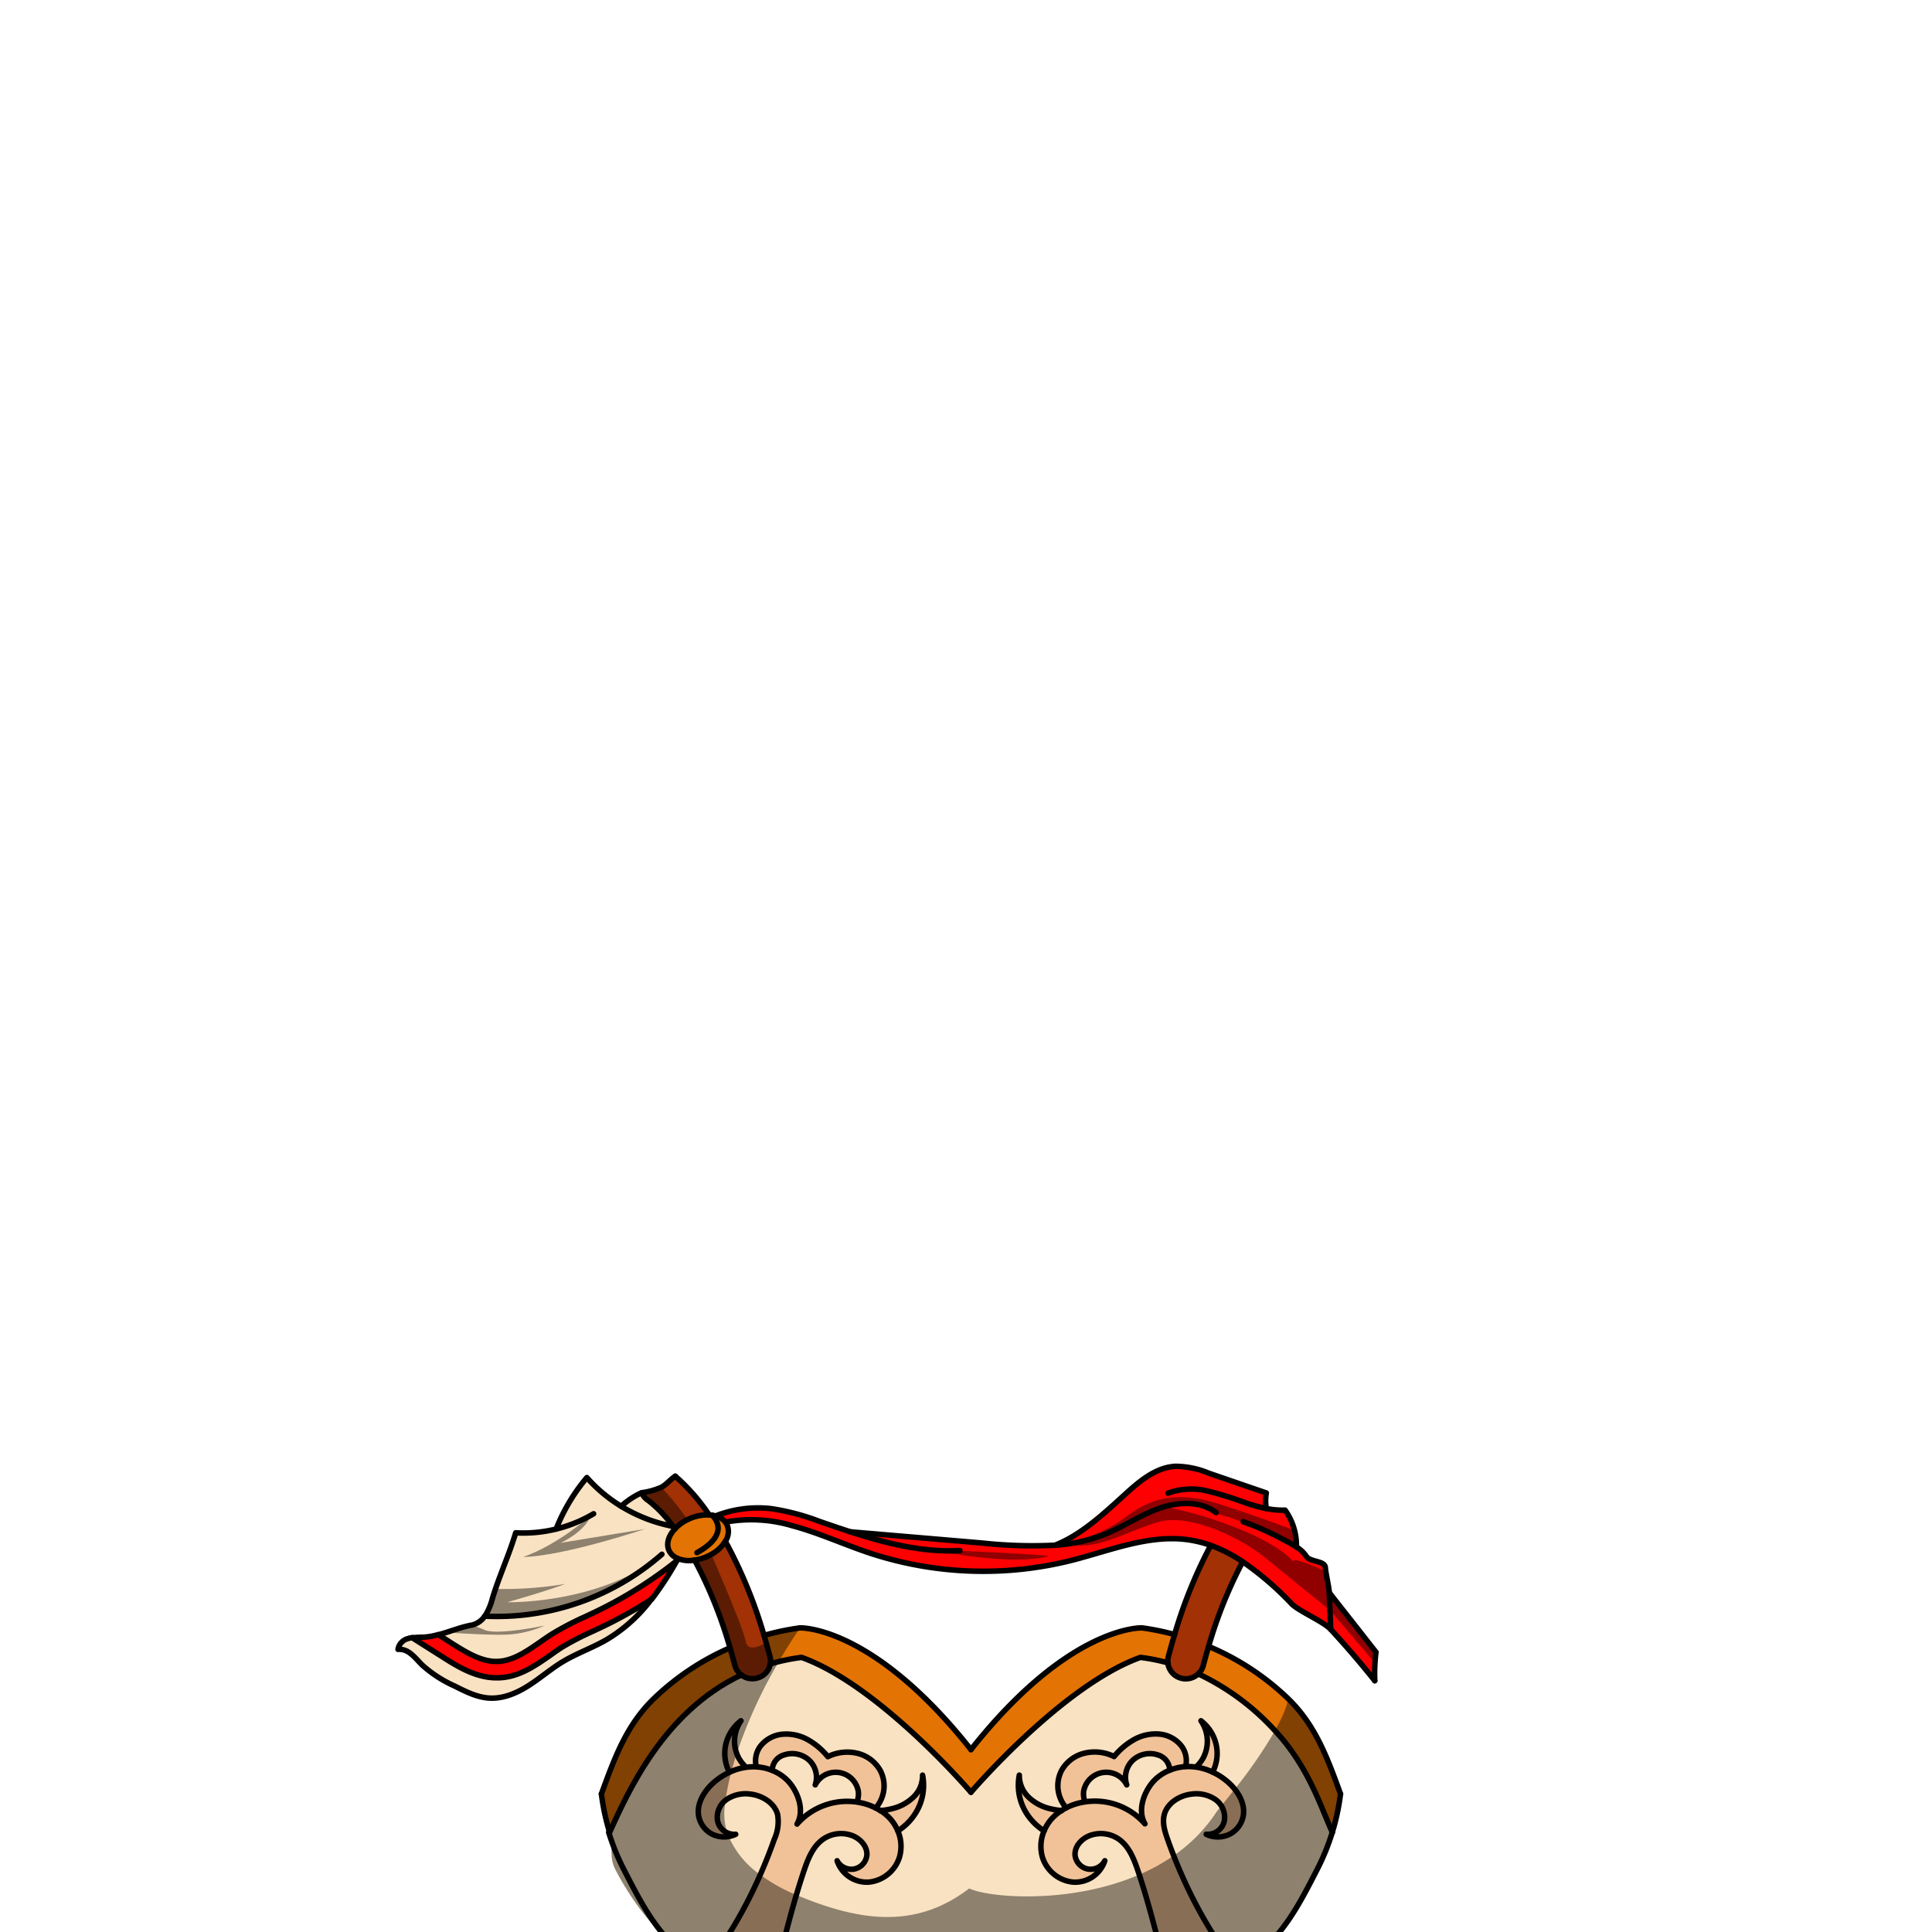 <svg xmlns="http://www.w3.org/2000/svg" viewBox="0 0 432 432">
  <defs>
    <style>.BUNTAI_PEACOCK_OUTFIT_PEACOCK_OUTFIT_32_a{isolation:isolate;}.BUNTAI_PEACOCK_OUTFIT_PEACOCK_OUTFIT_32_b{fill:#f1c298;}.BUNTAI_PEACOCK_OUTFIT_PEACOCK_OUTFIT_32_c{fill:#f9e2c2;}.BUNTAI_PEACOCK_OUTFIT_PEACOCK_OUTFIT_32_d{fill:#e37303;}.BUNTAI_PEACOCK_OUTFIT_PEACOCK_OUTFIT_32_e{fill:#fe0002;}.BUNTAI_PEACOCK_OUTFIT_PEACOCK_OUTFIT_32_f{fill:#a23105;}.BUNTAI_PEACOCK_OUTFIT_PEACOCK_OUTFIT_32_g{fill:none;stroke:#000;stroke-linecap:round;stroke-linejoin:round;stroke-width:1.23px;}.BUNTAI_PEACOCK_OUTFIT_PEACOCK_OUTFIT_32_h{opacity:0.43;mix-blend-mode:multiply;}</style>
  </defs>
  <g class="BUNTAI_PEACOCK_OUTFIT_PEACOCK_OUTFIT_32_a">
    <path class="BUNTAI_PEACOCK_OUTFIT_PEACOCK_OUTFIT_32_b" d="M206.29,396.92a6.64,6.64,0,0,1-2.09,4.95,10.28,10.28,0,0,1-4.92,2.59,17.26,17.26,0,0,1-2.39.39h0a8.56,8.56,0,0,0-1.06-.61,7.92,7.92,0,0,0,1.4-2.4,7.38,7.38,0,0,0-.41-6A8,8,0,0,0,191.6,392a9.72,9.72,0,0,0-6.49.78,15.68,15.68,0,0,0-4.45-3.78,9.89,9.89,0,0,0-5.7-1.24,7.06,7.06,0,0,0-5,2.76,5.46,5.46,0,0,0-.86,4.46,10.07,10.07,0,0,0-1.1,0c-.4,0-.81.05-1.22.11a7.78,7.78,0,0,1-1.7-2.22,6.07,6.07,0,0,1-.34-.79h0a3.38,3.38,0,0,1-.11-.34l-.09-.3a.42.42,0,0,1,0-.15.74.74,0,0,1,0-.14s0-.06,0-.08-.05-.25-.07-.37,0-.24-.05-.35a.09.09,0,0,0,0-.05s0-.07,0-.1,0-.1,0-.15a2.11,2.11,0,0,1,0-.26v0c0-.13,0-.25,0-.38a8,8,0,0,1,.35-2.44,11.72,11.72,0,0,1,.45-1.13,7.42,7.42,0,0,1,.62-1.05,9.34,9.34,0,0,0-3.55,6.2,9.2,9.2,0,0,0,.94,5.27,14.33,14.33,0,0,0-3.84,2.61c-2,1.86-3.49,4.49-3,7.13a5.8,5.8,0,0,0,3.07,4.1,5.6,5.6,0,0,0,1,.37l.33.09a6.35,6.35,0,0,0,1.63.15l.23,0,.34,0,.23,0,.27-.06.22-.05.17-.05.1,0a5.84,5.84,0,0,0,.73-.29,3.66,3.66,0,0,1-.74,0l-.14,0-.21,0h0l-.11,0L163,410l-.16-.05-.16-.07a.75.75,0,0,1-.18-.08s0,0,0,0h0l-.2-.1-.19-.13a3.92,3.92,0,0,1-1-.94.86.86,0,0,1-.07-.1c-.06-.08-.11-.16-.16-.24l-.12-.21a0,0,0,0,0,0,0c0-.07-.07-.13-.1-.21l0-.1a.69.69,0,0,1,0-.1l0-.09s0,0,0-.05-.05-.2-.08-.3a4.67,4.67,0,0,1-.09-.82,1.77,1.77,0,0,1,0-.23.13.13,0,0,1,0-.06v-.11l0-.14a2.16,2.16,0,0,1,0-.27.5.5,0,0,1,0-.12,1.17,1.17,0,0,1,.05-.2,2.58,2.58,0,0,1,.08-.26,4.33,4.33,0,0,1,.22-.56l.05-.1a.25.25,0,0,1,0-.07A1.55,1.55,0,0,1,161,404c0-.08.09-.16.14-.24a4.8,4.8,0,0,1,.32-.43l.06-.07q.15-.18.33-.36l.2-.19.21-.18.19-.15a7.62,7.62,0,0,1,5.3-1.22c2.72.31,5.45,2,6.13,4.58a9.52,9.52,0,0,1-.73,5.49c-.23.64-.46,1.29-.7,1.93l-.42,1.09c-.1.26-.21.52-.31.77l-.15.38-.31.75-.23.54c0,.05-.05.1-.07.16l-.05.13-.35.77c-.19.45-.39.9-.6,1.34l-.6,1.3c-.1.22-.21.43-.32.65l-.48,1c-.29.58-.59,1.16-.9,1.73l-.4.77c-.17.31-.34.63-.52.94v0c-.32.57-.64,2.13-1,2.7s-.55.94-.84,1.41-.44.73-.67,1.09c-.42.68-.86,1.36-1.3,2l-.59.87-.22.32-.71,1q-.44.63-.9,1.26l-.39.52a1.85,1.85,0,0,1-.22.29c-.14.21-.29.41-.44.61-.49.64-1,1.27-1.48,1.9h0A88.63,88.63,0,0,0,173,444l.55-3.2c.2-.85.42-1.69.63-2.54.06-.25.13-.5.19-.76.17-.68.35-1.35.53-2,0-.17.09-.34.14-.51.2-.76.4-1.52.61-2.27s.49-1.76.74-2.63l.57-2,.33-1.11c.23-.77.48-2.56.72-3.34q.81-2.61,1.68-5.2c.93-2.78,2.07-5.76,4.59-7.36a7.09,7.09,0,0,1,6.35-.58c1.8.73,3.32,2.46,3.16,4.36a3.54,3.54,0,0,1-2.85,3.07,3.63,3.63,0,0,1-3.8-1.85,7,7,0,0,0,7.15,4.77,8,8,0,0,0,6.79-5.56,8.79,8.79,0,0,0-.36-5.89,12.32,12.32,0,0,0,3.62-3.46A11.71,11.71,0,0,0,206.29,396.92ZM178.2,407.8c1.6-2.79.48-6.56-1.54-9.08a9.75,9.75,0,0,0-4-2.9c0-.09,0-.19,0-.28a3.66,3.66,0,0,1,2.66-3.14,5.64,5.64,0,0,1,5.62,1.23,5.28,5.28,0,0,1,1.32,5.47,5.13,5.13,0,0,1,9.62,1.38,4.6,4.6,0,0,1-.3,2.41A14.92,14.92,0,0,0,178.2,407.8Z" />
    <path class="BUNTAI_PEACOCK_OUTFIT_PEACOCK_OUTFIT_32_b" d="M278.1,404.75a.62.62,0,0,0,0-.13s0,0,0-.06a0,0,0,0,0,0-.05,2,2,0,0,0,0-.23,0,0,0,0,0,0,0,1.81,1.81,0,0,0,0-.23c0-.12,0-.26-.07-.39s0-.12-.05-.18l0-.13-.09-.29c0-.06,0-.12-.07-.2l0-.12c-.05-.11-.09-.22-.13-.32l-.07-.14s0,0,0-.06a.61.61,0,0,0-.05-.12c0-.1-.1-.21-.15-.31l-.17-.3c-.11-.2-.24-.41-.37-.61l-.41-.57-.23-.28a11.75,11.75,0,0,0-1.08-1.15,14.13,14.13,0,0,0-3.83-2.61,9.2,9.2,0,0,0,.94-5.27,9.34,9.34,0,0,0-3.55-6.2,8.07,8.07,0,0,1,.6,8.12,8,8,0,0,1-1.7,2.22c-.41-.06-.82-.09-1.22-.11a10.07,10.07,0,0,0-1.1,0,5.46,5.46,0,0,0-.86-4.46,7.06,7.06,0,0,0-5-2.76,9.86,9.86,0,0,0-5.69,1.24,15.68,15.68,0,0,0-4.45,3.78,9.72,9.72,0,0,0-6.49-.78,8,8,0,0,0-5.23,3.85,7.42,7.42,0,0,0-.4,6,8.1,8.1,0,0,0,1.39,2.4,9.24,9.24,0,0,0-1,.61h0a17.26,17.26,0,0,1-2.39-.39,10.36,10.36,0,0,1-4.93-2.59,6.71,6.71,0,0,1-2.09-4.95,11.8,11.8,0,0,0,1.91,9,12.47,12.47,0,0,0,3.63,3.46,8.85,8.85,0,0,0-.37,5.89,8,8,0,0,0,6.79,5.56,7,7,0,0,0,7.16-4.77,3.63,3.63,0,0,1-3.8,1.85,3.54,3.54,0,0,1-2.85-3.07c-.16-1.9,1.35-3.63,3.16-4.36a7.09,7.09,0,0,1,6.35.58c2.52,1.6,3.65,4.58,4.59,7.36.07.23.15.45.22.68q.39,1.15.75,2.31c.18.53.35,1.06.51,1.58.09.28.18.56.26.84s.21.64.3,1l.15.48c.15.51.3,2,.45,2.51.27.89.52,1.78.78,2.67.17.59.34,1.18.5,1.76l.07.27c.08.3.16.59.25.89.16.58.31,1.16.47,1.74.09.36.19.73.28,1.1l.42,1.58c.24,1,.49,2,.73,3l.9,3.12h0a88.73,88.73,0,0,0,14.69-4.41h0l-1-1.28-.31-.42-.26-.34-.52-.69a.83.83,0,0,1-.08-.12l-.18-.23-.75-1c-.3-.43-.61-.86-.9-1.29a.94.94,0,0,1-.09-.12.41.41,0,0,1-.05-.09l-.12-.16c-.24-.36-.49-.72-.72-1.09-.08-.12-.17-.23-.24-.36l-.66-1-.1-.15-.71-1.13-.06-.1a1.76,1.76,0,0,0-.14-.23c-.29-.49-.58-1-.86-1.46h0a.59.59,0,0,0,0-.08.3.3,0,0,1,0-.08c-.3-.51-.59-2-.87-2.53l-.2-.34c-.15-.27-.29-.54-.43-.81s-.21-.39-.31-.58-.31-.57-.45-.86-.3-.58-.44-.87-.26-.5-.38-.75l-.3-.63a.75.75,0,0,1-.06-.13c-.09-.17-.17-.34-.25-.51a2.72,2.72,0,0,1-.11-.25c-.15-.31-.3-.62-.43-.93s-.18-.37-.26-.57-.12-.27-.19-.4c-.14-.34-.29-.68-.44-1,0,0,0-.09-.05-.13-.26-.6-.51-1.2-.75-1.81v0c-.14-.34-.28-.68-.4-1s-.2-.5-.3-.76h0a.49.49,0,0,1,0-.11c-.21-.57-.43-1.14-.63-1.71-.62-1.77-1.2-3.67-.72-5.49.68-2.58,3.41-4.27,6.13-4.58a7.64,7.64,0,0,1,5.3,1.22l.22.18.14.12.18.16.17.17.08.09.17.19.09.11.23.32,0,0,0,0a2.26,2.26,0,0,1,.16.26l.12.22c.07.13.12.26.18.4a1.31,1.31,0,0,1,.05.15,1.87,1.87,0,0,1,.13.42.42.42,0,0,1,0,.15.08.08,0,0,1,0,0s0,0,0,.06a.78.78,0,0,0,0,.14.19.19,0,0,1,0,.08.43.43,0,0,1,0,.12s0,0,0,0a1.1,1.1,0,0,1,0,.18,3.77,3.77,0,0,1-4.12,4.07,6,6,0,0,0,5.2,0A5.78,5.78,0,0,0,278,406a6,6,0,0,0,.07-.85.71.71,0,0,0,0-.15A1.69,1.69,0,0,0,278.1,404.75Zm-20.54-6c-2,2.52-3.14,6.29-1.54,9.08a14.93,14.93,0,0,0-13.4-4.91,4.6,4.6,0,0,1-.3-2.41,5.13,5.13,0,0,1,9.62-1.38,5.28,5.28,0,0,1,1.32-5.47,5.64,5.64,0,0,1,5.62-1.23,3.66,3.66,0,0,1,2.66,3.14c0,.09,0,.19,0,.28A9.75,9.75,0,0,0,257.56,398.72Z" />
    <path class="BUNTAI_PEACOCK_OUTFIT_PEACOCK_OUTFIT_32_c" d="M181,393.63a5.64,5.64,0,0,0-5.62-1.23,3.66,3.66,0,0,0-2.66,3.14c0,.09,0,.19,0,.28a9.75,9.75,0,0,1,4,2.9c2,2.52,3.14,6.29,1.54,9.08a14.92,14.92,0,0,1,13.4-4.91,4.6,4.6,0,0,0,.3-2.41,5.13,5.13,0,0,0-9.62-1.38A5.28,5.28,0,0,0,181,393.63Z" />
    <path class="BUNTAI_PEACOCK_OUTFIT_PEACOCK_OUTFIT_32_c" d="M261.53,395.82c0-.09,0-.19,0-.28a3.66,3.66,0,0,0-2.66-3.14,5.64,5.64,0,0,0-5.62,1.23,5.28,5.28,0,0,0-1.32,5.47,5.13,5.13,0,0,0-9.62,1.38,4.6,4.6,0,0,0,.3,2.41A14.93,14.93,0,0,1,256,407.8c-1.6-2.79-.48-6.56,1.54-9.08A9.75,9.75,0,0,1,261.53,395.82Z" />
    <path class="BUNTAI_PEACOCK_OUTFIT_PEACOCK_OUTFIT_32_c" d="M297.91,409.69h0a50.64,50.64,0,0,1-3.31,8.17c-3.93,7.65-7.75,15.3-15,20.16,0,0-1.25.61-3.42,1.47h0c-5.73-7.18-10.4-16.17-13.79-24.64-.48-1.19-.94-2.4-1.37-3.62-.62-1.77-1.2-3.67-.72-5.49.68-2.58,3.41-4.27,6.13-4.58a7.64,7.64,0,0,1,5.3,1.22,5.3,5.3,0,0,1,1.3,1.37,4.55,4.55,0,0,1,.73,3.41,3.83,3.83,0,0,1-4.05,3,6,6,0,0,0,5.2,0A5.78,5.78,0,0,0,278,406a7.64,7.64,0,0,0-2-6,11.75,11.75,0,0,0-1.08-1.15,14.13,14.13,0,0,0-3.83-2.61,9.2,9.2,0,0,0,.94-5.27,9.34,9.34,0,0,0-3.55-6.2,8.07,8.07,0,0,1,.6,8.12,8,8,0,0,1-1.7,2.22c-.41-.06-.82-.09-1.22-.11a10.07,10.07,0,0,0-1.1,0,5.46,5.46,0,0,0-.86-4.46,7.06,7.06,0,0,0-5-2.76,9.86,9.86,0,0,0-5.69,1.24,15.68,15.68,0,0,0-4.45,3.78,9.72,9.72,0,0,0-6.49-.78,8,8,0,0,0-5.23,3.85,7.42,7.42,0,0,0-.4,6,8.1,8.1,0,0,0,1.39,2.4,9.24,9.24,0,0,0-1,.61h0a17.26,17.26,0,0,1-2.39-.39,10.36,10.36,0,0,1-4.93-2.59,6.71,6.71,0,0,1-2.09-4.95,11.8,11.8,0,0,0,1.91,9,12.47,12.47,0,0,0,3.63,3.46,8.85,8.85,0,0,0-.37,5.89,8,8,0,0,0,6.79,5.56,7,7,0,0,0,7.16-4.77,3.63,3.63,0,0,1-3.8,1.85,3.54,3.54,0,0,1-2.85-3.07c-.16-1.9,1.35-3.63,3.16-4.36a7.09,7.09,0,0,1,6.35.58c2.52,1.6,3.65,4.58,4.59,7.36.07.23.15.45.22.68,2.26,6.81,4.23,14.7,5.92,21.66l.9,3.12h0c-13.48,2.77-31.66,3-44.42-10.56C204.46,446.77,186.48,446.68,173,444l.55-3.2c1.31-5.42,2.8-11.81,4.46-17.14q.81-2.61,1.68-5.2c.93-2.78,2.07-5.76,4.59-7.36a7.09,7.09,0,0,1,6.35-.58c1.8.73,3.32,2.46,3.16,4.36a3.54,3.54,0,0,1-2.85,3.07,3.63,3.63,0,0,1-3.8-1.85,7,7,0,0,0,7.15,4.77,8,8,0,0,0,6.79-5.56,8.79,8.79,0,0,0-.36-5.89,12.32,12.32,0,0,0,3.62-3.46,11.71,11.71,0,0,0,1.91-9,6.64,6.64,0,0,1-2.09,4.95,10.28,10.28,0,0,1-4.92,2.59,17.26,17.26,0,0,1-2.39.39h0a8.56,8.56,0,0,0-1.06-.61,7.92,7.92,0,0,0,1.4-2.4,7.38,7.38,0,0,0-.41-6A8,8,0,0,0,191.6,392a9.72,9.72,0,0,0-6.49.78,15.68,15.68,0,0,0-4.45-3.78,9.89,9.89,0,0,0-5.7-1.24,7.06,7.06,0,0,0-5,2.76,5.46,5.46,0,0,0-.86,4.46,10.07,10.07,0,0,0-1.1,0c-.4,0-.81.05-1.22.11a7.78,7.78,0,0,1-1.7-2.22,6.07,6.07,0,0,1-.34-.79,8.07,8.07,0,0,1,.94-7.33,9.34,9.34,0,0,0-3.55,6.2,9.2,9.2,0,0,0,.94,5.27,14.33,14.33,0,0,0-3.84,2.61c-2,1.86-3.49,4.49-3,7.13a5.8,5.8,0,0,0,3.07,4.1,6,6,0,0,0,3.72.52,5.9,5.9,0,0,0,1.49-.48,3.32,3.32,0,0,1-1.76-.26,4,4,0,0,1-2.29-2.7,4.86,4.86,0,0,1,1.84-4.63l.19-.15a7.62,7.62,0,0,1,5.3-1.22c2.72.31,5.45,2,6.13,4.58a9.52,9.52,0,0,1-.73,5.49q-1.41,4-3.19,7.86c-3.17,6.91-7.19,14.44-12,20.4h0c-2.18-.86-3.42-1.47-3.42-1.47-7.21-4.86-13.14-12.51-17.06-20.16-1.35-2.63-.36-5.36-1.21-8.17h0c4.12-9,12.05-26.95,29.45-35.17a4.06,4.06,0,0,0,2.48.84,3.94,3.94,0,0,0,1-.13,4,4,0,0,0,3-3.17c.63-.19,1.26-.36,1.91-.52a43,43,0,0,1,5.1-.94c17.4,6.22,37.87,30.15,37.87,30.15S237.58,376.82,255,370.6a43,43,0,0,1,6.16,1.22,4,4,0,0,0,3,3.41,3.83,3.83,0,0,0,1,.13,4.05,4.05,0,0,0,2.76-1.08A54.83,54.83,0,0,1,285,386.93C292.58,395,295.34,404.07,297.91,409.69Z" />
    <path class="BUNTAI_PEACOCK_OUTFIT_PEACOCK_OUTFIT_32_d" d="M299.74,401.12a49.56,49.56,0,0,1-1.83,8.57c-2.57-5.62-5.33-14.72-12.87-22.76a54.83,54.83,0,0,0-17.11-12.65,3.68,3.68,0,0,0,1.15-1.89c.39-1.47.78-2.88,1.19-4.24l.79.34A57.9,57.9,0,0,1,288,379.75C294.16,385.72,296.82,393.1,299.74,401.12Z" />
    <path class="BUNTAI_PEACOCK_OUTFIT_PEACOCK_OUTFIT_32_d" d="M261.24,370.44a3.81,3.81,0,0,0-.1,1.38A43,43,0,0,0,255,370.6c-17.4,6.22-37.87,30.15-37.87,30.15s-20.47-23.93-37.87-30.15l-1.25.17-.12,0-1.23.21-.1,0-1.14.23h-.05l-1.21.28-1,.25-1,.27a3.57,3.57,0,0,0-.07-1.62c-.43-1.63-.87-3.21-1.32-4.72a58.74,58.74,0,0,1,8-1.68s16.18-.75,38.26,27.18C239.19,363.29,255.37,364,255.37,364a57.5,57.5,0,0,1,7.25,1.48Q261.91,367.88,261.24,370.44Z" />
    <path class="BUNTAI_PEACOCK_OUTFIT_PEACOCK_OUTFIT_32_d" d="M165.76,374.52c-17.4,8.22-25.33,26.17-29.45,35.17a49.56,49.56,0,0,1-1.83-8.57c2.91-8,5.58-15.4,11.79-21.37a57.77,57.77,0,0,1,16.89-11.26l.07,0c.37,1.27.74,2.58,1.09,3.93A3.87,3.87,0,0,0,165.76,374.52Z" />
    <path class="BUNTAI_PEACOCK_OUTFIT_PEACOCK_OUTFIT_32_e" d="M307.4,375.81l-1.11-1.4q-4.21-5.16-8.74-10.08c-.06-1.43-.11-2.86-.17-4.29l-.15-3.92.17.21c1.19,1.53,2.39,3.05,3.58,4.57l.08.11c1.68,2.13,3.34,4.25,5,6.37.11.13.21.25.3.38l.43.55a3.75,3.75,0,0,1,.26.33l.62.78A40.15,40.15,0,0,0,307.4,375.81Z" />
    <path class="BUNTAI_PEACOCK_OUTFIT_PEACOCK_OUTFIT_32_e" d="M297.55,364.33c-1.53-1.66-7.14-4.09-8.72-5.7a70.19,70.19,0,0,0-10.94-9.42,33.11,33.11,0,0,0-7.16-3.65,25.4,25.4,0,0,0-4.89-1.24c-8.84-1.29-17.53,2.38-26.19,4.58a81.17,81.17,0,0,1-45.19-1.63c-5.84-1.94-11.45-4.55-17.39-6.14a32.07,32.07,0,0,0-14.81-.79,4.14,4.14,0,0,0-2.21-1.39,26.12,26.12,0,0,1,12.22-1.62,51.17,51.17,0,0,1,11,2.89c2.26.78,4.55,1.56,6.85,2.3L219.67,345a102.93,102.93,0,0,0,16.27.48,31.29,31.29,0,0,0,3.95-2c4.35-2.63,8.06-6.12,11.8-9.52,3.18-2.89,6.75-5.88,11.09-6.13a19.91,19.91,0,0,1,7.41,1.52l12.93,4.44a10.4,10.4,0,0,0,0,3.52,18.19,18.19,0,0,0,4.23.36,13.89,13.89,0,0,1,2.54,8.24,7,7,0,0,1,2.18,2.06c.85,1.36,4.22,1,4.28,2.56,0,.19,0,.51.11.9.24,1.47.75,4,.77,4.69l.15,3.92C297.44,361.47,297.49,362.9,297.55,364.33Z" />
    <path class="BUNTAI_PEACOCK_OUTFIT_PEACOCK_OUTFIT_32_d" d="M162.18,344.64a8.33,8.33,0,0,1-3.1,2.91,9.49,9.49,0,0,1-1,.5,10.52,10.52,0,0,1-2.8.81c-.17,0-.35,0-.52.06a6.77,6.77,0,0,1-3.22-.44,3.58,3.58,0,0,1-1.93-1.75c-.7-1.47-.15-3.3,1.26-4.84l.07-.07h0a9.71,9.71,0,0,1,2.75-2l.4-.19a9.94,9.94,0,0,1,4.35-.9,5.2,5.2,0,0,1,.69.07,5,5,0,0,1,.87.17,4.15,4.15,0,0,1,2.21,1.4,3.72,3.72,0,0,1,.35.58A3.86,3.86,0,0,1,162.18,344.64Z" />
    <path class="BUNTAI_PEACOCK_OUTFIT_PEACOCK_OUTFIT_32_f" d="M270.72,345.55a106.89,106.89,0,0,0-8.1,20q-.71,2.36-1.38,4.92a3.81,3.81,0,0,0-.1,1.38,4,4,0,0,0,3,3.41,3.83,3.83,0,0,0,1,.13,4.05,4.05,0,0,0,2.76-1.08,3.68,3.68,0,0,0,1.15-1.89c.39-1.47.78-2.88,1.19-4.24a99.26,99.26,0,0,1,7.61-18.94A32.92,32.92,0,0,0,270.72,345.55Z" />
    <path class="BUNTAI_PEACOCK_OUTFIT_PEACOCK_OUTFIT_32_f" d="M172.23,372.06a4,4,0,0,1-3,3.17,3.94,3.94,0,0,1-1,.13,4.06,4.06,0,0,1-2.48-.84,3.87,3.87,0,0,1-1.44-2.13c-.35-1.35-.72-2.66-1.09-3.93a99,99,0,0,0-7.9-19.6,10.52,10.52,0,0,0,2.8-.81,9.49,9.49,0,0,0,1-.5,8.33,8.33,0,0,0,3.1-2.91,105.43,105.43,0,0,1,8.66,21.08c.45,1.51.89,3.09,1.32,4.72A3.57,3.57,0,0,1,172.23,372.06Z" />
    <path class="BUNTAI_PEACOCK_OUTFIT_PEACOCK_OUTFIT_32_f" d="M158.49,338.7a9.94,9.94,0,0,0-4.35.9l-.4.19h0l-.4.21-.36.2a8,8,0,0,0-1.17.85,7.27,7.27,0,0,0-.81.75h0l-.07.07c-.15-.2-.29-.4-.44-.59a36.24,36.24,0,0,0-4.27-4.77l-.09-.08-.07-.06a11.38,11.38,0,0,0-1.08-.87,3.9,3.9,0,0,1-1.49-1.72,16.77,16.77,0,0,0,4.32-1.22l.31-.19c1-.65,1.76-1.64,2.79-2.27l0,0A43.84,43.84,0,0,1,158.49,338.7Z" />
    <path class="BUNTAI_PEACOCK_OUTFIT_PEACOCK_OUTFIT_32_e" d="M151.33,349a73.88,73.88,0,0,1-5.56,8.53,99.2,99.2,0,0,1-11,6.18l-2.27,1.07a63.25,63.25,0,0,0-6.57,3.38c-1,.61-1.93,1.27-2.94,2-3.46,2.4-7,4.87-11.51,5H111c-4.67,0-8.85-2.64-11.92-4.59l-6.88-4.35a19.42,19.42,0,0,1,2.42-.13A15.57,15.57,0,0,0,98,365.5l3.11,2c3.58,2.27,6.81,4.14,10.2,4s6.35-2.18,9.5-4.36c1-.69,2-1.41,3.1-2.06a67.38,67.38,0,0,1,6.95-3.59l2.24-1.06A95.1,95.1,0,0,0,151.33,349Z" />
    <path class="BUNTAI_PEACOCK_OUTFIT_PEACOCK_OUTFIT_32_c" d="M151.59,348.48c-.08.16-.17.31-.26.47a95.1,95.1,0,0,1-18.21,11.44l-2.24,1.06a67.38,67.38,0,0,0-6.95,3.59c-1.05.65-2.09,1.37-3.1,2.06-3.15,2.18-6.12,4.24-9.5,4.36s-6.62-1.73-10.2-4l-3.11-2c.56-.14,1.1-.31,1.65-.48h0a51.79,51.79,0,0,1,5.44-1.6l.34-.07a4.77,4.77,0,0,0,2.92-2,4.15,4.15,0,0,0,.24-.34,10.73,10.73,0,0,0,1.12-2.49c.13-.39.25-.78.37-1.18,1.51-5,3.69-9.64,5.2-14.63a30.48,30.48,0,0,0,9-.84,41.6,41.6,0,0,1,6.87-11.51,33.5,33.5,0,0,0,7.63,6.39h0A18.19,18.19,0,0,1,143,334a4.33,4.33,0,0,1,.52-.2,3.9,3.9,0,0,0,1.49,1.72,11.38,11.38,0,0,1,1.08.87l.07.06.09.08a36.24,36.24,0,0,1,4.27,4.77c.15.19.29.39.44.59-1.41,1.54-2,3.37-1.26,4.84A3.58,3.58,0,0,0,151.59,348.48Z" />
    <path class="BUNTAI_PEACOCK_OUTFIT_PEACOCK_OUTFIT_32_c" d="M132.5,364.73a63.25,63.25,0,0,0-6.57,3.38c-1,.61-1.93,1.27-2.94,2-3.46,2.4-7,4.87-11.51,5H111c-4.67,0-8.85-2.64-11.92-4.59l-6.88-4.35a5.38,5.38,0,0,0-1,.23A3,3,0,0,0,89,368.8c2.38-.18,3.75,1.87,5.43,3.53a27.73,27.73,0,0,0,7.31,4.71c2.46,1.25,5,2.52,7.77,2.66,3.12.15,6.13-1.16,8.75-2.84s4.95-3.72,7.61-5.32c3.22-1.93,6.82-3.15,10-5.05a34.45,34.45,0,0,0,9.85-9,99.2,99.2,0,0,1-11,6.18Z" />
    <path class="BUNTAI_PEACOCK_OUTFIT_PEACOCK_OUTFIT_32_g" d="M138.85,336.78a34.78,34.78,0,0,0,11.63,4.52" />
    <path class="BUNTAI_PEACOCK_OUTFIT_PEACOCK_OUTFIT_32_g" d="M124.35,341.9a41.6,41.6,0,0,1,6.87-11.51,33.5,33.5,0,0,0,7.63,6.39" />
    <path class="BUNTAI_PEACOCK_OUTFIT_PEACOCK_OUTFIT_32_g" d="M151.33,349c.09-.16.18-.31.26-.47" />
    <path class="BUNTAI_PEACOCK_OUTFIT_PEACOCK_OUTFIT_32_g" d="M92.22,366.17a5.38,5.38,0,0,0-1,.23A3,3,0,0,0,89,368.8c2.38-.18,3.75,1.87,5.43,3.53a27.73,27.73,0,0,0,7.31,4.71c2.46,1.25,5,2.52,7.77,2.66,3.12.15,6.13-1.16,8.75-2.84s4.95-3.72,7.61-5.32c3.22-1.93,6.82-3.15,10-5.05a34.45,34.45,0,0,0,9.85-9" />
    <path class="BUNTAI_PEACOCK_OUTFIT_PEACOCK_OUTFIT_32_g" d="M132.73,338.48a30.86,30.86,0,0,1-17.42,4.26c-1.5,5-3.68,9.65-5.19,14.63a14,14,0,0,1-1.49,3.67,4.15,4.15,0,0,1-.24.34,4.77,4.77,0,0,1-2.92,2c-2.51.45-5,1.51-7.45,2.16" />
    <path class="BUNTAI_PEACOCK_OUTFIT_PEACOCK_OUTFIT_32_g" d="M108.39,361.38A56,56,0,0,0,148,347.54" />
    <path class="BUNTAI_PEACOCK_OUTFIT_PEACOCK_OUTFIT_32_g" d="M151.33,349a73.88,73.88,0,0,1-5.56,8.53,99.2,99.2,0,0,1-11,6.18l-2.27,1.07a63.25,63.25,0,0,0-6.57,3.38c-1,.61-1.93,1.27-2.94,2-3.46,2.4-7,4.87-11.51,5H111c-4.67,0-8.85-2.64-11.92-4.59l-6.88-4.35a19.42,19.42,0,0,1,2.42-.13A15.57,15.57,0,0,0,98,365.5l3.11,2c3.58,2.27,6.81,4.14,10.2,4s6.35-2.18,9.5-4.36c1-.69,2-1.41,3.1-2.06a67.38,67.38,0,0,1,6.95-3.59l2.24-1.06A95.1,95.1,0,0,0,151.33,349Z" />
    <path class="BUNTAI_PEACOCK_OUTFIT_PEACOCK_OUTFIT_32_g" d="M162.18,344.64a8.33,8.33,0,0,1-3.1,2.91,9.49,9.49,0,0,1-1,.5,10.52,10.52,0,0,1-2.8.81c-.17,0-.35,0-.52.06a6.77,6.77,0,0,1-3.22-.44,3.58,3.58,0,0,1-1.93-1.75c-.7-1.47-.15-3.3,1.26-4.84l.07-.07h0a9.71,9.71,0,0,1,2.75-2l.4-.19a9.94,9.94,0,0,1,4.35-.9,5.2,5.2,0,0,1,.69.07,5,5,0,0,1,.87.17,4.15,4.15,0,0,1,2.21,1.4,3.72,3.72,0,0,1,.35.58A3.86,3.86,0,0,1,162.18,344.64Z" />
    <path class="BUNTAI_PEACOCK_OUTFIT_PEACOCK_OUTFIT_32_g" d="M155.33,348.86a99,99,0,0,1,7.9,19.6c.37,1.27.74,2.58,1.09,3.93a3.87,3.87,0,0,0,1.44,2.13,4.06,4.06,0,0,0,2.48.84,3.94,3.94,0,0,0,1-.13,4,4,0,0,0,3-3.17,3.57,3.57,0,0,0-.07-1.62c-.43-1.63-.87-3.21-1.32-4.72a105.43,105.43,0,0,0-8.66-21.08" />
    <path class="BUNTAI_PEACOCK_OUTFIT_PEACOCK_OUTFIT_32_g" d="M151,330.09a43.84,43.84,0,0,1,7.54,8.61" />
    <path class="BUNTAI_PEACOCK_OUTFIT_PEACOCK_OUTFIT_32_g" d="M150.92,341.89c-.15-.2-.29-.4-.44-.59a27.4,27.4,0,0,0-5.51-5.78,3.9,3.9,0,0,1-1.49-1.72" />
    <path class="BUNTAI_PEACOCK_OUTFIT_PEACOCK_OUTFIT_32_g" d="M270.72,345.55a106.89,106.89,0,0,0-8.1,20q-.71,2.36-1.38,4.92a3.81,3.81,0,0,0-.1,1.38,4,4,0,0,0,3,3.41,3.83,3.83,0,0,0,1,.13,4.05,4.05,0,0,0,2.76-1.08,3.68,3.68,0,0,0,1.15-1.89c.39-1.47.78-2.88,1.19-4.24a99.26,99.26,0,0,1,7.61-18.94" />
    <path class="BUNTAI_PEACOCK_OUTFIT_PEACOCK_OUTFIT_32_g" d="M151,330.09l0,0c-1,.63-1.78,1.62-2.79,2.27l-.31.19a16.77,16.77,0,0,1-4.32,1.22,4.33,4.33,0,0,0-.52.2,18.19,18.19,0,0,0-4.11,2.78h0" />
    <path class="BUNTAI_PEACOCK_OUTFIT_PEACOCK_OUTFIT_32_g" d="M162.26,340.34a31.91,31.91,0,0,1,14.8.79c5.95,1.58,11.56,4.19,17.39,6.13a81.12,81.12,0,0,0,45.2,1.63c8.65-2.2,17.35-5.87,26.18-4.57a25.75,25.75,0,0,1,4.89,1.23,32.92,32.92,0,0,1,7.16,3.66,68.69,68.69,0,0,1,10.94,9.42c1.58,1.61,7.2,4,8.72,5.69q4.54,4.92,8.74,10.09c.37.45.74.92,1.11,1.4" />
    <path class="BUNTAI_PEACOCK_OUTFIT_PEACOCK_OUTFIT_32_g" d="M214.63,346.71c-8.33.45-16.5-1.61-24.48-4.19-2.3-.74-4.58-1.53-6.85-2.31a51.51,51.51,0,0,0-11-2.89,26.1,26.1,0,0,0-12.22,1.62" />
    <path class="BUNTAI_PEACOCK_OUTFIT_PEACOCK_OUTFIT_32_g" d="M271.92,338.22c-3.54-2.71-8.66-2.41-12.88-.89s-7.94,4.13-12.11,5.79a37,37,0,0,1-11,2.39,102.84,102.84,0,0,1-16.26-.48l-29.52-2.51" />
    <path class="BUNTAI_PEACOCK_OUTFIT_PEACOCK_OUTFIT_32_g" d="M235.93,345.51a30.21,30.21,0,0,0,4-2c4.34-2.63,8.05-6.11,11.79-9.51,3.18-2.89,6.76-5.89,11.1-6.13a19.53,19.53,0,0,1,7.41,1.52l12.92,4.44a10.34,10.34,0,0,0,0,3.51" />
    <path class="BUNTAI_PEACOCK_OUTFIT_PEACOCK_OUTFIT_32_g" d="M307.4,375.81a40.15,40.15,0,0,1,.27-6.39l-.62-.78a3.75,3.75,0,0,0-.26-.33l-.43-.55c-.09-.13-.19-.25-.3-.38-1.66-2.12-3.32-4.24-5-6.37l-.08-.11c-1.19-1.52-2.39-3-3.58-4.57l-.17-.21" />
    <path class="BUNTAI_PEACOCK_OUTFIT_PEACOCK_OUTFIT_32_g" d="M297.55,364.33c-.06-1.43-.11-2.86-.17-4.29l-.15-3.92c0-.72-.53-3.22-.77-4.69-.06-.39-.1-.71-.11-.9-.06-1.59-3.43-1.2-4.28-2.56a7,7,0,0,0-2.18-2.06c-.35-.23-.71-.44-1.06-.65-.61-.36-1.23-.7-1.86-1a62.08,62.08,0,0,0-9-4" />
    <path class="BUNTAI_PEACOCK_OUTFIT_PEACOCK_OUTFIT_32_g" d="M289.88,345.91a13.6,13.6,0,0,0-2.53-8.24,18.28,18.28,0,0,1-4.24-.37,35.55,35.55,0,0,1-4.55-1.24A74.43,74.43,0,0,0,270,333.4a15.2,15.2,0,0,0-8.84.48" />
    <path class="BUNTAI_PEACOCK_OUTFIT_PEACOCK_OUTFIT_32_g" d="M136.31,409.69a49.56,49.56,0,0,1-1.83-8.57" />
    <path class="BUNTAI_PEACOCK_OUTFIT_PEACOCK_OUTFIT_32_g" d="M134.48,401.12c2.92-8,5.58-15.4,11.79-21.37a57.77,57.77,0,0,1,16.89-11.26l.07,0" />
    <path class="BUNTAI_PEACOCK_OUTFIT_PEACOCK_OUTFIT_32_g" d="M217.11,391.22C195,363.29,178.85,364,178.85,364a58.74,58.74,0,0,0-8,1.68" />
    <path class="BUNTAI_PEACOCK_OUTFIT_PEACOCK_OUTFIT_32_g" d="M165.76,374.52c-17.4,8.22-25.33,26.17-29.45,35.17h0" />
    <path class="BUNTAI_PEACOCK_OUTFIT_PEACOCK_OUTFIT_32_g" d="M172.23,372.06a43.31,43.31,0,0,1,7-1.46c17.4,6.22,37.87,30.15,37.87,30.15" />
    <path class="BUNTAI_PEACOCK_OUTFIT_PEACOCK_OUTFIT_32_g" d="M196.89,404.85a11.18,11.18,0,0,1,2.19,1.86,9.75,9.75,0,0,1,1.68,2.68,8.79,8.79,0,0,1,.36,5.89,8,8,0,0,1-6.79,5.56,7,7,0,0,1-7.15-4.77,3.63,3.63,0,0,0,3.8,1.85,3.54,3.54,0,0,0,2.85-3.07c.16-1.9-1.36-3.63-3.16-4.36a7.09,7.09,0,0,0-6.35.58c-2.52,1.6-3.66,4.58-4.59,7.36-2.35,7-4.4,15.15-6.14,22.34L173,444" />
    <path class="BUNTAI_PEACOCK_OUTFIT_PEACOCK_OUTFIT_32_g" d="M158,439.49c6.55-8.19,11.69-18.45,15.15-28.26a9.52,9.52,0,0,0,.73-5.49c-.68-2.58-3.41-4.27-6.13-4.58a7.62,7.62,0,0,0-5.3,1.22,4.87,4.87,0,0,0-2,4.77,3.83,3.83,0,0,0,4.05,3,6.06,6.06,0,0,1-5.21,0,5.8,5.8,0,0,1-3.07-4.1c-.45-2.64,1.06-5.27,3-7.13a14.33,14.33,0,0,1,3.84-2.61,12.75,12.75,0,0,1,3.71-1.13c.41-.06.82-.09,1.22-.11a10.07,10.07,0,0,1,1.1,0,11,11,0,0,1,3.59.81,9.75,9.75,0,0,1,4,2.9c2,2.52,3.14,6.29,1.54,9.08a14.92,14.92,0,0,1,13.4-4.91l.72.13a13.18,13.18,0,0,1,3.51,1.22,8.56,8.56,0,0,1,1.06.61" />
    <path class="BUNTAI_PEACOCK_OUTFIT_PEACOCK_OUTFIT_32_g" d="M163.07,396.24a9.2,9.2,0,0,1-.94-5.27,9.34,9.34,0,0,1,3.55-6.2,8,8,0,0,0-.6,8.12,7.78,7.78,0,0,0,1.7,2.22" />
    <path class="BUNTAI_PEACOCK_OUTFIT_PEACOCK_OUTFIT_32_g" d="M200.76,409.39a12.32,12.32,0,0,0,3.62-3.46,11.71,11.71,0,0,0,1.91-9,6.64,6.64,0,0,1-2.09,4.95,10.28,10.28,0,0,1-4.92,2.59,17.26,17.26,0,0,1-2.39.39h0" />
    <path class="BUNTAI_PEACOCK_OUTFIT_PEACOCK_OUTFIT_32_g" d="M172.69,395.82c0-.09,0-.19,0-.28a3.66,3.66,0,0,1,2.66-3.14,5.64,5.64,0,0,1,5.62,1.23,5.28,5.28,0,0,1,1.32,5.47,5.13,5.13,0,0,1,9.62,1.38,4.6,4.6,0,0,1-.3,2.41" />
    <path class="BUNTAI_PEACOCK_OUTFIT_PEACOCK_OUTFIT_32_g" d="M169.1,395a5.46,5.46,0,0,1,.86-4.46,7.06,7.06,0,0,1,5-2.76,9.89,9.89,0,0,1,5.7,1.24,15.68,15.68,0,0,1,4.45,3.78,9.72,9.72,0,0,1,6.49-.78,8,8,0,0,1,5.22,3.85,7.38,7.38,0,0,1,.41,6,7.92,7.92,0,0,1-1.4,2.4" />
    <path class="BUNTAI_PEACOCK_OUTFIT_PEACOCK_OUTFIT_32_g" d="M299.74,401.12a49.56,49.56,0,0,1-1.83,8.57" />
    <path class="BUNTAI_PEACOCK_OUTFIT_PEACOCK_OUTFIT_32_g" d="M297.91,409.69a50.64,50.64,0,0,1-3.31,8.17c-3.93,7.65-7.75,15.3-15,20.17,0,0-1.25.6-3.42,1.46a88.73,88.73,0,0,1-14.69,4.41c-13.48,2.77-31.66,3-44.42-10.56" />
    <path class="BUNTAI_PEACOCK_OUTFIT_PEACOCK_OUTFIT_32_g" d="M217.11,391.22C239.19,363.29,255.37,364,255.37,364a57.5,57.5,0,0,1,7.25,1.48" />
    <path class="BUNTAI_PEACOCK_OUTFIT_PEACOCK_OUTFIT_32_g" d="M299.74,401.12c-2.92-8-5.58-15.4-11.79-21.37a57.9,57.9,0,0,0-16.89-11.26l-.79-.34" />
    <path class="BUNTAI_PEACOCK_OUTFIT_PEACOCK_OUTFIT_32_g" d="M217.11,400.75S237.58,376.82,255,370.6a43,43,0,0,1,6.16,1.22" />
    <path class="BUNTAI_PEACOCK_OUTFIT_PEACOCK_OUTFIT_32_g" d="M297.91,409.69h0c-2.57-5.62-5.33-14.72-12.87-22.76a54.83,54.83,0,0,0-17.11-12.65" />
    <path class="BUNTAI_PEACOCK_OUTFIT_PEACOCK_OUTFIT_32_g" d="M237.33,404.85a11.18,11.18,0,0,0-2.19,1.86,9.75,9.75,0,0,0-1.68,2.68,8.85,8.85,0,0,0-.37,5.89,8,8,0,0,0,6.79,5.56,7,7,0,0,0,7.16-4.77,3.63,3.63,0,0,1-3.8,1.85,3.54,3.54,0,0,1-2.85-3.07c-.16-1.9,1.35-3.63,3.16-4.36a7.09,7.09,0,0,1,6.35.58c2.52,1.6,3.65,4.58,4.59,7.36,2.35,7,4.4,15.15,6.14,22.34l.9,3.12" />
    <path class="BUNTAI_PEACOCK_OUTFIT_PEACOCK_OUTFIT_32_g" d="M276.22,439.49c-6.55-8.19-11.7-18.45-15.16-28.26-.62-1.77-1.2-3.67-.72-5.49.68-2.58,3.41-4.27,6.13-4.58a7.64,7.64,0,0,1,5.3,1.22,4.89,4.89,0,0,1,2,4.77,3.83,3.83,0,0,1-4.05,3,6,6,0,0,0,5.2,0A5.78,5.78,0,0,0,278,406c.45-2.64-1.07-5.27-3-7.13a14.13,14.13,0,0,0-3.83-2.61,12.75,12.75,0,0,0-3.71-1.13c-.41-.06-.82-.09-1.22-.11a10.07,10.07,0,0,0-1.1,0,11,11,0,0,0-3.59.81,9.75,9.75,0,0,0-4,2.9c-2,2.52-3.14,6.29-1.54,9.08a14.93,14.93,0,0,0-13.4-4.91l-.73.13a13.42,13.42,0,0,0-3.51,1.22,9.24,9.24,0,0,0-1,.61" />
    <path class="BUNTAI_PEACOCK_OUTFIT_PEACOCK_OUTFIT_32_g" d="M267.44,395.11a8,8,0,0,0,1.7-2.22,8.07,8.07,0,0,0-.6-8.12,9.34,9.34,0,0,1,3.55,6.2,9.2,9.2,0,0,1-.94,5.27" />
    <path class="BUNTAI_PEACOCK_OUTFIT_PEACOCK_OUTFIT_32_g" d="M237.33,404.85h0a17.26,17.26,0,0,1-2.39-.39,10.36,10.36,0,0,1-4.93-2.59,6.71,6.71,0,0,1-2.09-4.95,11.8,11.8,0,0,0,1.91,9,12.47,12.47,0,0,0,3.63,3.46" />
    <path class="BUNTAI_PEACOCK_OUTFIT_PEACOCK_OUTFIT_32_g" d="M242.62,402.89a4.6,4.6,0,0,1-.3-2.41,5.13,5.13,0,0,1,9.62-1.38,5.28,5.28,0,0,1,1.32-5.47,5.64,5.64,0,0,1,5.62-1.23,3.66,3.66,0,0,1,2.66,3.14c0,.09,0,.19,0,.28" />
    <path class="BUNTAI_PEACOCK_OUTFIT_PEACOCK_OUTFIT_32_g" d="M238.38,404.24a8.1,8.1,0,0,1-1.39-2.4,7.42,7.42,0,0,1,.4-6,8,8,0,0,1,5.23-3.85,9.72,9.72,0,0,1,6.49.78,15.68,15.68,0,0,1,4.45-3.78,9.86,9.86,0,0,1,5.69-1.24,7.06,7.06,0,0,1,5,2.76,5.46,5.46,0,0,1,.86,4.46" />
    <path class="BUNTAI_PEACOCK_OUTFIT_PEACOCK_OUTFIT_32_g" d="M159.18,338.77s4.76,3.92-3.33,8.41" />
    <path class="BUNTAI_PEACOCK_OUTFIT_PEACOCK_OUTFIT_32_g" d="M136.1,409.69a50.64,50.64,0,0,0,3.31,8.17c3.93,7.65,7.75,15.3,15,20.17,0,0,1.24.6,3.42,1.46a88.73,88.73,0,0,0,14.69,4.41c13.47,2.77,31.66,3,44.42-10.56" />
    <g class="BUNTAI_PEACOCK_OUTFIT_PEACOCK_OUTFIT_32_h">
      <path d="M299.74,401.12a49.56,49.56,0,0,1-1.83,8.57h0a50.64,50.64,0,0,1-3.31,8.17c-3.93,7.65-7.75,15.3-15,20.16,0,0-1.25.61-3.42,1.47a88.73,88.73,0,0,1-14.69,4.41c-13.48,2.77-31.66,3-44.42-10.56C204.46,446.77,186.48,446.68,173,444a88.63,88.63,0,0,1-15-4.48c-2.18-.86-3.42-1.47-3.42-1.47-7.21-4.86-13.14-12.51-17.06-20.16-1.35-2.63-.36-5.36-1.21-8.17h0a49.56,49.56,0,0,1-1.83-8.57c2.91-8,5.58-15.4,11.79-21.37a57.77,57.77,0,0,1,16.89-11.26l.07,0a99,99,0,0,0-7.9-19.6c-.17,0-.35,0-.52.06l4.27-1.37h0s7.22,16.59,7.67,19.42,4.43.35,4.43.35l-.37-1.59a58.74,58.74,0,0,1,8-1.68s-2,2.89-4.71,7.5a110,110,0,0,0-9.4,20.56h0c-.42,1.29-.81,2.59-1.15,3.9a56,56,0,0,0-1.33,6.53c-.08.57-.15,1.14-.2,1.71a13.08,13.08,0,0,0,.65,5.62,7.34,7.34,0,0,0,.27.74,20.46,20.46,0,0,0,7,8.49,38,38,0,0,0,8.09,4.54c14.76,6.2,27,7.48,38.69-1.44,4.28,2.06,22.47,3.64,38-3.08a43.48,43.48,0,0,0,7.72-4.26,35.58,35.58,0,0,0,9.73-10l.91-1.1q1.6-2,3-3.75a104.28,104.28,0,0,0,9-13.07c2.9-5.17,2.91-7.14,2.91-7.18C294.16,385.72,296.82,393.1,299.74,401.12Z" />
      <path d="M132.22,338.77s-7.34,6.62-15.24,9.38c9.21-.21,27.19-6.25,27.19-6.25L125.32,345S130.57,342.75,132.22,338.77Z" />
      <path d="M111.33,355.29a81.61,81.61,0,0,0,15.08-1.13c-4.64,1.77-13,4.1-13,4.1s19.13.5,33.27-9.54c-10.73,7.42-18.69,10.25-24.86,11.87a41.89,41.89,0,0,1-13.38.79Z" />
      <path d="M99.67,365s9.77.72,14.12.48a23.78,23.78,0,0,0,8-2s-10.46,2.2-13.38,1a17.78,17.78,0,0,0-4.17-1.33Z" />
      <path d="M153.74,339.79h0a22.15,22.15,0,0,0-2.71,2l0,0h0a46.35,46.35,0,0,0-4.78-5.28l-.09-.08-.07-.06c-1.67-1.35-2.81-1.93-3.09-2.39a4.33,4.33,0,0,1,.52-.2,16.77,16.77,0,0,0,4.32-1.22A57,57,0,0,1,153.74,339.79Z" />
      <path d="M307.67,369.42l-.27,2.4-10-11.77h0c-.24-.19-8-6.43-14.26-11.55s-17.35-10-23.88-8.24-14.09,6.67-20.45,5c-1.09-.29,6.51-1.16,13.18-6.25s13.12-5.06,20.37-2.78c6.36,2,15.05,5.18,17.1,5.93l.45.17-.1,1.72-.08,1.51s-1.11-.53-2.74-1.28a119.4,119.4,0,0,0-11.45-4.79c-3.72-1.08-6-1.86-6-1.86s-3.11-2.4-8.62-.6c9.46,1.73,24.59,7.27,28.42,12.41-1.09-1.46,3.25.1,7.15,2,.24,1.47.75,4,.77,4.69l.17.21.15.8L301,360.9l.08.11c.51.69,3.2,4.34,3.3,4.34s.88,1,1.7,2l.3.38.43.55.26.33Z" />
      <path d="M208.73,346.63s3.64,0,13.37.48,12.4.79,12.4.79-2.29,1-9.36.8A113.21,113.21,0,0,1,208.73,346.63Z" />
    </g>
  </g>
</svg>